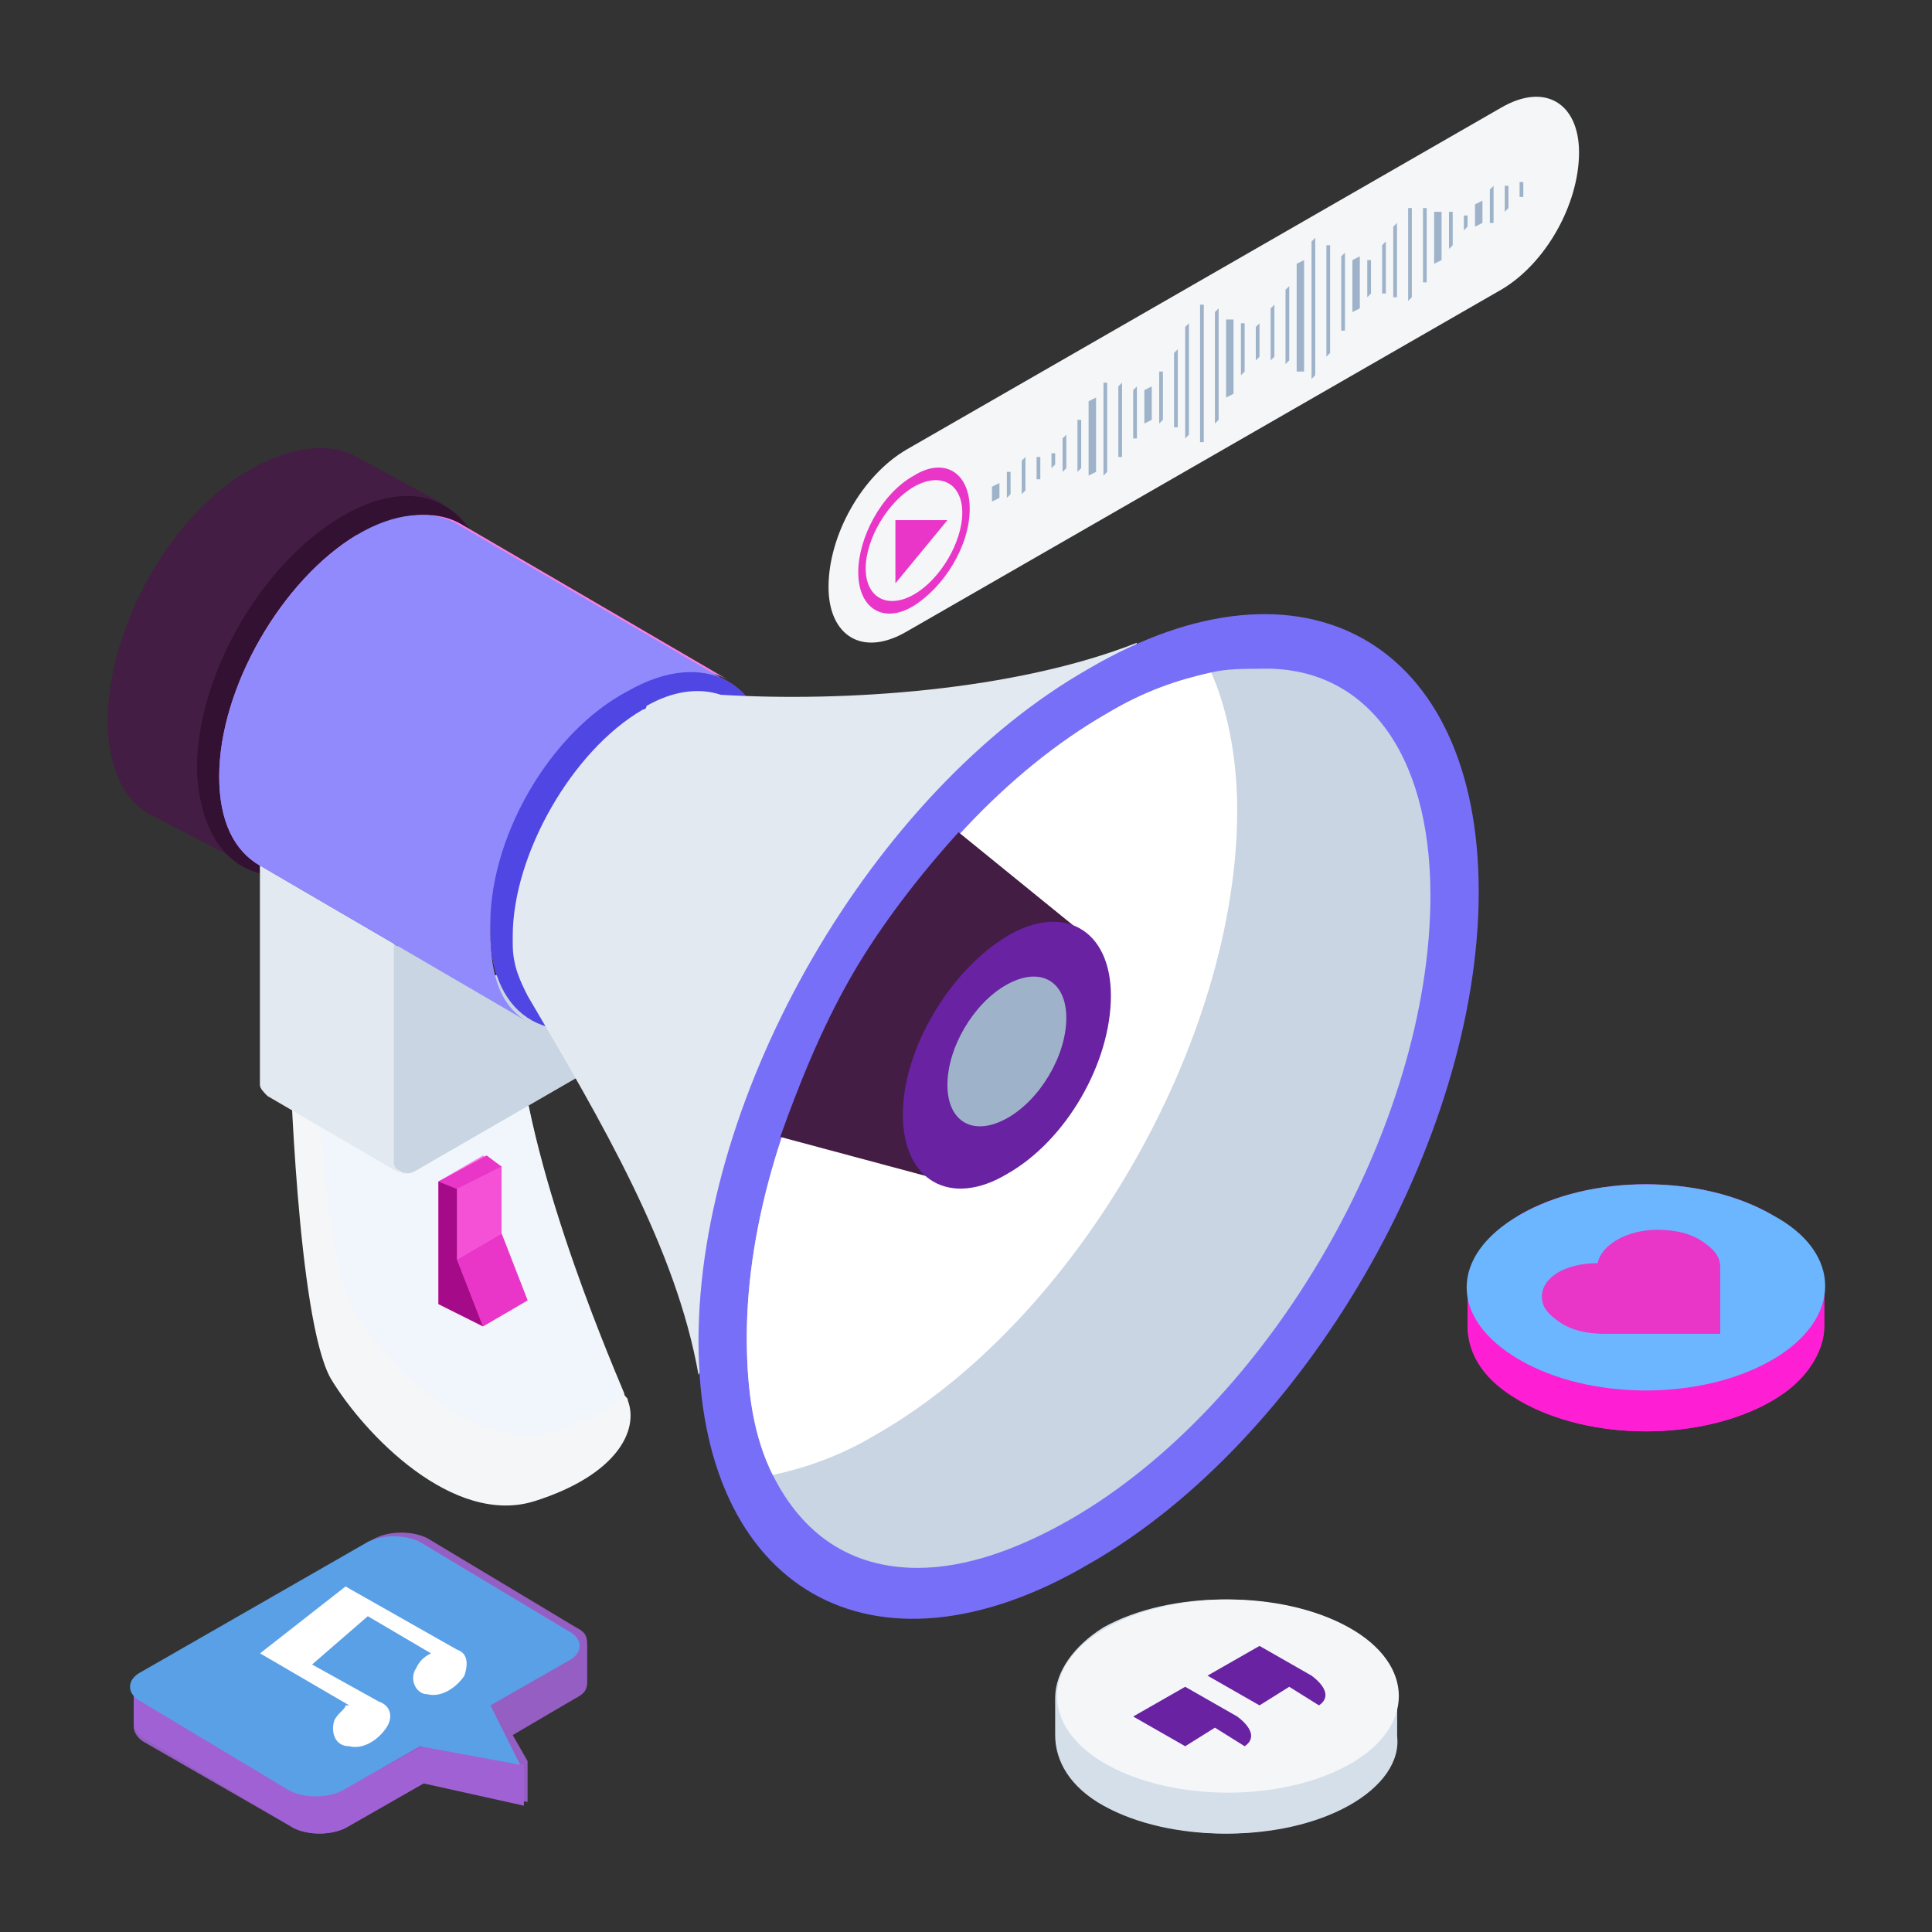 <svg xmlns="http://www.w3.org/2000/svg" enable-background="new 0 0 52 52" viewBox="0 0 52 52" id="MediaPromotion"><rect x="0" y="0" width="52" height="52" fill="#333333" stroke="none"/><g fill="#010001" class="color000000 svgShape"><path fill="#f4f6f8" d="M14.4,40.4c-2.2,0.7-4.6-1.8-5.5-3.3c-0.9-1.6-1.1-8.7-1.1-8.7l0.7-0.1l5.4-1.1
								c0.1,3.7,2.4,9.1,2.9,10.3c0,0.1,0.1,0.1,0.1,0.2C17.2,38.5,16.6,39.7,14.4,40.4z" class="colore9e7fc svgShape"></path><path fill="#f1f6fc" d="M16.8,37.6c-0.4,0.3-1,0.6-1.8,0.9c-2.2,0.7-4.7-1.8-5.5-3.3c-0.6-1.1-0.9-4.6-1-6.9l5.4-1.1
								C14,31,16.3,36.3,16.8,37.6z" class="colorf3f1fc svgShape"></path><path fill="#431d43" d="M12,13.6c-0.7-0.4-0.1,2.8-1.2,3.4c-2.2,1.3-4.2,1.3-4.2,3.8c0,1.2-0.8,2-0.1,2.4L4,21.9
											c-0.7-0.4-1.1-1.3-1.1-2.5c0-2.5,1.7-5.6,3.9-6.8c1.1-0.6,2.1-0.7,2.8-0.3L12,13.6z" class="color1d2943 svgShape"></path><path fill="#331133" d="M9.2,13.9c2.2-1.3,3.9-0.2,4,2.3c0,2.5-1.8,5.6-3.9,6.8c-2.2,1.3-3.9,0.3-4-2.3
											C5.3,18.2,7,15.2,9.2,13.9z" class="color111d33 svgShape"></path><path fill="#fc7ee5" d="M12.4,14.1l7.2,4.2c-0.7-0.4-1.6-0.3-2.7,0.3l-7.2-4.2C10.7,13.8,11.7,13.7,12.4,14.1z" class="colorfc7e7e svgShape"></path><path fill="#e86dd2" d="M14.2,27.4L7,23.3c-0.7-0.4-1.1-1.2-1.1-2.4c0-2.4,1.7-5.3,3.7-6.5l7.2,4.2
											c-2.1,1.2-3.7,4.1-3.7,6.5C13.1,26.2,13.5,27,14.2,27.4z" class="colore86d6d svgShape"></path><path fill="#cc5cb8" d="M16.9,18.6c2.1-1.2,3.8-0.2,3.8,2.1c0,2.4-1.7,5.3-3.7,6.5c-2.1,1.2-3.8,0.2-3.8-2.1
											C13.1,22.6,14.8,19.7,16.9,18.6z" class="colorcc5c5c svgShape"></path><polygon fill="#ffffff" points="10.6 25.3 7 23.2 15.2 18.5 18.8 20.6" class="colorffffff svgShape"></polygon><path fill="#c9d5e2" d="M18.8,26.5c0,0.3-0.2,0.8-0.5,0.9l-7.1,4.1c-0.2,0.1-0.3,0.1-0.4,0c0,0,0,0,0.1,0.1l-3.6-2.1
											C7.1,29.4,7,29.3,7,29.2l0-5.9l3.6,2.1c3.3,2.2,5.9,0.2,8.2-4.7L18.8,26.5z" class="colorc9cee2 svgShape"></path><path fill="#e3e9f0" d="M10.8,31.6l-3.6-2.1C7.1,29.4,7,29.3,7,29.2l0-5.9l3.6,2.1l0,5.9C10.6,31.4,10.7,31.5,10.8,31.6z" class="colore3e7f0 svgShape"></path><path fill="#c9d5e2" d="M18.8,20.6l0,5.9c0,0.3-0.2,0.7-0.5,0.9l-7.1,4.1c-0.3,0.2-0.5,0-0.5-0.3l0-5.9
											C13.9,27.6,16.5,25.6,18.8,20.6z" class="colorc9cee2 svgShape"></path><g fill="#010001" class="color000000 svgShape"><path fill="#918afd" d="M19.5,18.3c-0.7-0.4-1.5,0-2.5,0.6c-2.1,1.2-3.8,3.8-3.8,6.2c0,1.2,0.3,2,1,2.4L7,23.3
											c-0.7-0.4-1.1-1.2-1.1-2.4c0-2.4,1.7-5.3,3.7-6.5c1-0.6,2-0.7,2.7-0.3L19.5,18.3z" class="colorb28afd svgShape"></path><path fill="#5046e4" d="M16.9,18.6c2.1-1.2,3.8-0.2,3.8,2.1c0,2.4-1.7,5.3-3.7,6.5c-2.1,1.2-3.8,0.2-3.8-2.1
											C13.1,22.6,14.8,19.7,16.9,18.6z" class="color7e5af2 svgShape"></path></g><g fill="#010001" class="color000000 svgShape"><path fill="#e6e7e9" d="M14.1,26.7C14.1,26.7,14.1,26.7,14.1,26.7L14.1,26.7C14.1,26.7,14.1,26.7,14.1,26.7z" class="colore9e8e6 svgShape"></path></g><g fill="#010001" class="color000000 svgShape"><path fill="#e3e9f0" d="M30.6,17.3l-2.2,7.6c-0.1,0.1-1.9,1.8-1.8,1.7l-2.1-0.4l-0.9,1.6l0.5,0.2c-1.2,2-4.1,7-5.3,9
										c-0.6-3.4-2.6-6.8-4.6-10.2c0,0,0,0,0,0h0c-0.2-0.4-0.4-0.8-0.4-1.4c0-0.1,0-0.2,0-0.2c0-2.2,1.6-5,3.5-6.1
										c0,0,0.1,0,0.1-0.1c0.7-0.4,1.4-0.5,2-0.3C22.7,18.9,27.3,18.6,30.6,17.3z" class="colore3e7f0 svgShape"></path></g><g fill="#010001" class="color000000 svgShape"><path fill="#786ff9" d="M39.8,24c0,6.7-4.7,14.8-10.5,18.1c-5.8,3.4-10.5,0.7-10.5-6c0-6.7,4.7-14.8,10.5-18.1
									C35.1,14.6,39.8,17.3,39.8,24z" class="color986ff9 svgShape"></path><path fill="#c9d5e2" d="M38.5,24.1c0,6.2-4.3,13.7-9.7,16.8c-1.4,0.8-2.8,1.3-4.1,1.3c-1.8,0-3.1-0.9-3.9-2.5
									c-0.5-1-0.7-2.2-0.7-3.7c0-6.2,4.3-13.7,9.7-16.8c1-0.6,1.9-0.9,2.8-1.1c0.4-0.1,0.9-0.1,1.3-0.1
									C36.7,17.9,38.5,20.2,38.5,24.1z" class="colorc9cee2 svgShape"></path><path fill="#ffffff" d="M33.3,21.8c0,6.2-4.3,13.7-9.7,16.8c-1,0.6-1.9,0.9-2.8,1.1c-0.5-1-0.7-2.2-0.7-3.7
									c0-6.2,4.3-13.7,9.7-16.8c1-0.6,1.9-0.9,2.8-1.1C33,19,33.3,20.3,33.3,21.8z" class="colorffffff svgShape"></path></g><g fill="#010001" class="color000000 svgShape"><path fill="#431d43" d="M25.1,31.7L21,30.6c0.5-1.4,1.1-2.9,1.9-4.3c0.8-1.4,1.9-2.8,2.9-3.9l3.2,2.6L25.1,31.7z" class="color1d2943 svgShape"></path><path fill="#6822a2" d="M27.1,25.2c1.5-0.9,2.8-0.2,2.8,1.6c0,1.8-1.2,3.9-2.8,4.8c-1.5,0.9-2.8,0.2-2.8-1.6
													C24.3,28.2,25.6,26.1,27.1,25.2z" class="color4c5c75 svgShape"></path></g><g fill="#010001" class="color000000 svgShape"><path fill="#9eb3c9" d="M28.7,27.4c0,1-0.7,2.2-1.6,2.7c-0.9,0.5-1.6,0.1-1.6-0.9c0-1,0.7-2.2,1.6-2.7
								C28,26,28.7,26.4,28.7,27.4z" class="color9ea9c9 svgShape"></path></g><g fill="#010001" class="color000000 svgShape"><polygon fill="#fc7ee5" points="14.2 35 13 35.7 11.8 35.1 11.8 31.8 13 31.1 13.5 31.4 13.5 33.2" class="colorfc7e7e svgShape"></polygon></g><g fill="#010001" class="color000000 svgShape"><polygon fill="#e935c8" points="12.3 33.9 13.5 33.2 14.2 35 13 35.7" class="colore93565 svgShape"></polygon><polygon fill="#f451d6" points="12.3 32 13.5 31.4 13.5 33.2 12.3 33.9" class="colorf45170 svgShape"></polygon><polygon fill="#e935c8" points="11.8 31.8 13.1 31.1 13.5 31.4 12.3 32" class="colore93565 svgShape"></polygon><polygon fill="#a50b89" points="12.3 32 12.3 33.9 13 35.7 11.8 35.1 11.8 31.8" class="colordf3260 svgShape"></polygon></g><g fill="#010001" class="color000000 svgShape"><path fill="#fe1fd5" d="M49.1,34.7v0.1c0,0.1,0,0.3-0.1,0.4C49.1,35.1,49.1,34.9,49.1,34.7z" class="colorfebc1f svgShape"></path><path fill="#fe1fd5" d="M49.1 35.7c0 .7-.5 1.4-1.4 2-1.9 1.1-4.9 1.1-6.8 0-.9-.5-1.4-1.2-1.4-2v-1c0-.7.5-1.4 1.4-2 1.9-1.1 4.9-1.1 6.8 0 .9.6 1.4 1.3 1.4 2 0 .2 0 .3-.1.5.1-.1.1-.3.1-.4L49.1 35.7zM49.1 34.8C49.1 34.8 49.1 34.8 49.1 34.8c0-.1 0-.1 0-.1V34.8z" class="colorfebc1f svgShape"></path><path fill="#fe1fd5" d="M49.1,34.7v0.1c0,0.1,0,0.3-0.1,0.4C49.1,35.1,49.1,34.9,49.1,34.7z" class="colorfebc1f svgShape"></path><g fill="#010001" class="color000000 svgShape"><path fill="#fe1fd5" d="M39.5,34.7l0,1c0,0.7,0.5,1.4,1.4,2c1.9,1.1,4.9,1.1,6.8,0c0.9-0.5,1.4-1.3,1.4-2l0-1
									c0,0.7-0.5,1.4-1.4,2c-1.9,1.1-4.9,1.1-6.8,0C40,36.1,39.5,35.4,39.5,34.7z" class="colorfebc1f svgShape"></path><path fill="#6cb5ff" d="M40.9,32.7c-1.9,1.1-1.9,2.8,0,3.9c1.9,1.1,4.9,1.1,6.8,0c1.9-1.1,1.9-2.9,0-3.9
									C45.8,31.6,42.8,31.6,40.9,32.7z" class="colorffd06c svgShape"></path></g><g fill="#010001" class="color000000 svgShape"><path fill="#e935c8" d="M45.8,33.4c0.3,0.2,0.5,0.4,0.5,0.7l0,1.8l-3.1,0c-0.5,0-0.9-0.1-1.2-0.3s-0.5-0.4-0.5-0.7
						c0-0.5,0.6-0.9,1.5-0.9c0.1-0.5,0.8-0.9,1.6-0.9C45.1,33.1,45.5,33.2,45.8,33.4z" class="colore93565 svgShape"></path></g></g><g fill="#010001" class="color000000 svgShape"><path fill="#f4f6f8" d="M40.4,2.9c1.2-0.7,2.1-0.1,2.1,1.2c0,1.4-0.9,3-2.1,3.7l-16,9.2c-1.2,0.7-2.1,0.1-2.1-1.2
						c0-1.4,0.9-3,2.1-3.7L40.4,2.9z" class="colorf1f6fa svgShape"></path><polygon fill="#e935c8" points="24.1 14 25.5 14 24.1 15.7" class="colore93565 svgShape"></polygon><path fill="#e935c8" d="M24.6,12.8c0.8-0.5,1.5-0.1,1.5,0.9c0,1-0.7,2.1-1.5,2.6c-0.8,0.5-1.5,0.1-1.5-0.9
								C23.1,14.5,23.7,13.3,24.6,12.8z M24.6,16c0.7-0.4,1.3-1.4,1.3-2.2c0-0.8-0.6-1.1-1.3-0.7c-0.7,0.4-1.3,1.4-1.3,2.2
								C23.3,16.1,23.9,16.4,24.6,16" class="colore93565 svgShape"></path><polygon fill="#9eb3c9" points="26.9 13 26.9 13.4 26.7 13.5 26.7 13.1" class="color9ea9c9 svgShape"></polygon><polygon fill="#9eb3c9" points="27.2 12.7 27.2 13.3 27.1 13.4 27.1 12.7" class="color9ea9c9 svgShape"></polygon><polygon fill="#9eb3c9" points="27.6 12.3 27.6 13.2 27.5 13.3 27.5 12.4" class="color9ea9c9 svgShape"></polygon><polygon fill="#9eb3c9" points="28 12.3 28 12.9 27.9 12.9 27.9 12.3" class="color9ea9c9 svgShape"></polygon><polygon fill="#9eb3c9" points="28.4 12.2 28.4 12.5 28.3 12.6 28.3 12.2" class="color9ea9c9 svgShape"></polygon><polygon fill="#9eb3c9" points="28.7 11.7 28.7 12.6 28.6 12.7 28.6 11.8" class="color9ea9c9 svgShape"></polygon><polygon fill="#9eb3c9" points="29.1 11.3 29.1 12.6 29 12.7 29 11.3" class="color9ea9c9 svgShape"></polygon><polygon fill="#9eb3c9" points="29.5 10.7 29.5 12.7 29.3 12.8 29.3 10.8" class="color9ea9c9 svgShape"></polygon><polygon fill="#9eb3c9" points="31 10.4 31 11.3 30.8 11.4 30.8 10.5" class="color9ea9c9 svgShape"></polygon><polygon fill="#9eb3c9" points="33.9 8.7 33.9 9.6 33.8 9.7 33.8 8.8" class="color9ea9c9 svgShape"></polygon><polygon fill="#9eb3c9" points="30.6 10.4 30.6 11.8 30.5 11.8 30.5 10.5" class="color9ea9c9 svgShape"></polygon><polygon fill="#9eb3c9" points="30.2 10.3 30.2 12.3 30.1 12.3 30.1 10.4" class="color9ea9c9 svgShape"></polygon><polygon fill="#9eb3c9" points="29.8 10.3 29.8 12.7 29.7 12.8 29.7 10.3" class="color9ea9c9 svgShape"></polygon><polygon fill="#9eb3c9" points="31.3 10 31.3 11.3 31.2 11.4 31.2 10" class="color9ea9c9 svgShape"></polygon><polygon fill="#9eb3c9" points="31.7 9.4 31.7 11.5 31.6 11.5 31.6 9.5" class="color9ea9c9 svgShape"></polygon><polygon fill="#9eb3c9" points="32 8.7 32 11.7 31.9 11.8 31.9 8.8" class="color9ea9c9 svgShape"></polygon><polygon fill="#9eb3c9" points="33.5 8.7 33.5 10 33.4 10.1 33.4 8.7" class="color9ea9c9 svgShape"></polygon><polygon fill="#9eb3c9" points="33.2 8.6 33.2 10.6 33 10.7 33 8.6" class="color9ea9c9 svgShape"></polygon><polygon fill="#9eb3c9" points="32.8 8.3 32.8 11.3 32.7 11.4 32.7 8.4" class="color9ea9c9 svgShape"></polygon><polygon fill="#9eb3c9" points="32.4 8.2 32.4 11.9 32.3 11.9 32.3 8.2" class="color9ea9c9 svgShape"></polygon><polygon fill="#9eb3c9" points="41 4.9 41 5.3 40.9 5.3 40.9 4.9" class="color9ea9c9 svgShape"></polygon><polygon fill="#9eb3c9" points="40.6 5 40.6 5.6 40.5 5.7 40.5 5" class="color9ea9c9 svgShape"></polygon><polygon fill="#9eb3c9" points="40.2 5 40.2 6 40.1 6 40.1 5.1" class="color9ea9c9 svgShape"></polygon><polygon fill="#9eb3c9" points="39.9 5.4 39.9 6 39.7 6.1 39.7 5.5" class="color9ea9c9 svgShape"></polygon><polygon fill="#9eb3c9" points="39.5 5.8 39.5 6.1 39.4 6.2 39.4 5.8" class="color9ea9c9 svgShape"></polygon><polygon fill="#9eb3c9" points="39.1 5.7 39.1 6.6 39 6.7 39 5.7" class="color9ea9c9 svgShape"></polygon><polygon fill="#9eb3c9" points="38.8 5.7 38.8 7 38.6 7.1 38.6 5.7" class="color9ea9c9 svgShape"></polygon><polygon fill="#9eb3c9" points="38.4 5.6 38.4 7.6 38.3 7.6 38.3 5.6" class="color9ea9c9 svgShape"></polygon><polygon fill="#9eb3c9" points="36.9 7 36.9 7.9 36.8 8 36.8 7" class="color9ea9c9 svgShape"></polygon><polygon fill="#9eb3c9" points="37.3 6.5 37.3 7.9 37.2 7.9 37.2 6.6" class="color9ea9c9 svgShape"></polygon><polygon fill="#9eb3c9" points="37.6 6 37.6 8 37.5 8 37.5 6.1" class="color9ea9c9 svgShape"></polygon><polygon fill="#9eb3c9" points="38 5.6 38 8 37.9 8.1 37.9 5.6" class="color9ea9c9 svgShape"></polygon><polygon fill="#9eb3c9" points="36.6 6.9 36.6 8.3 36.4 8.4 36.4 7" class="color9ea9c9 svgShape"></polygon><polygon fill="#9eb3c9" points="36.2 6.8 36.2 8.9 36.1 8.9 36.1 6.9" class="color9ea9c9 svgShape"></polygon><polygon fill="#9eb3c9" points="35.8 6.6 35.8 9.5 35.7 9.6 35.7 6.6" class="color9ea9c9 svgShape"></polygon><polygon fill="#9eb3c9" points="34.3 8.2 34.3 9.6 34.2 9.7 34.2 8.3" class="color9ea9c9 svgShape"></polygon><polygon fill="#9eb3c9" points="34.7 7.7 34.7 9.7 34.6 9.8 34.6 7.8" class="color9ea9c9 svgShape"></polygon><polygon fill="#9eb3c9" points="35.1 7 35.1 10 34.9 10 34.9 7.1" class="color9ea9c9 svgShape"></polygon><g fill="#010001" class="color000000 svgShape"><polygon fill="#9eb3c9" points="35.4 6.4 35.4 10.1 35.3 10.2 35.3 6.5" class="color9ea9c9 svgShape"></polygon></g></g><g fill="#010001" class="color000000 svgShape"><path fill="#955ec3" d="M15.8,44.2v1.1c0,0.1-0.1,0.3-0.3,0.4l-1.7,1l0.4,0.7v1.1L11.4,48l-2.1,1.2c-0.4,0.2-1,0.2-1.4,0l-4-2.3
					c-0.2-0.1-0.3-0.3-0.3-0.4v-1.1c0-0.2,0.1-0.3,0.3-0.4l6.2-3.6c0.4-0.2,1-0.2,1.4,0l4,2.4C15.7,43.9,15.8,44,15.8,44.2z" class="color5ec363 svgShape"></path><path fill="#a061d5" d="M11.4,47l2.7,0.5v1.1L11.4,48l-2.1,1.2c-0.4,0.2-1,0.2-1.4,0l-4-2.4c-0.2-0.1-0.3-0.3-0.3-0.4l0-1.1
					c0,0.1,0.1,0.3,0.3,0.4l4,2.4c0.4,0.2,1,0.2,1.4,0L11.4,47z" class="color72d561 svgShape"></path><path fill="#955ec3" d="M15.8,44.2v1.1c0,0.2-0.1,0.3-0.3,0.4l-2.1,1.2l0-1.1l2.1-1.2C15.7,44.5,15.8,44.3,15.8,44.2z" class="color5ec363 svgShape"></path><path fill="#5aa0e7" d="M3.8,45c-0.4,0.2-0.4,0.6,0,0.8l4,2.4c0.4,0.2,1,0.2,1.4,0l2.1-1.2l2.7,0.5l-0.8-1.6l2.1-1.2
					c0.4-0.2,0.4-0.6,0-0.8l-4-2.4c-0.4-0.2-1-0.2-1.4,0L3.8,45z" class="color78e75a svgShape"></path><path fill="#ffffff" d="M9.3,42.7L7,44.5l2.4,1.4c0,0,0,0-0.1,0C9.3,46,9.1,46.1,9,46.3C8.9,46.6,9,47,9.4,47
						c0.4,0.1,0.8-0.2,1-0.5c0.2-0.3,0.1-0.6-0.2-0.7l-1.8-1l1.5-1.3l1.7,1c0,0,0,0,0,0c-0.2,0.1-0.3,0.2-0.4,0.4
						c-0.2,0.3,0,0.7,0.3,0.7c0.4,0.1,0.8-0.2,1-0.5c0.1-0.3,0.1-0.6-0.2-0.7L9.3,42.7z" class="colorffffff svgShape"></path></g><g fill="#010001" class="color000000 svgShape"><path fill="#d4dfea" d="M37.6,45.7v1c0,0.7-0.5,1.4-1.4,1.9c-1.8,1-4.7,1-6.5,0c-0.9-0.5-1.3-1.2-1.3-1.9v-1
										c0-0.7,0.5-1.4,1.3-1.9c1.8-1,4.7-1,6.5,0C37.2,44.3,37.6,45,37.6,45.7z" class="colord4daea svgShape"></path><path fill="#d4dfea" d="M28.5,45.7l0,1c0,0.7,0.4,1.3,1.3,1.9c1.8,1,4.7,1,6.5,0c0.9-0.5,1.4-1.2,1.3-1.9l0-1
										c0,0.7-0.4,1.4-1.3,1.9c-1.8,1-4.7,1-6.5,0C28.9,47,28.5,46.4,28.5,45.7z" class="colord4daea svgShape"></path><path fill="#f4f6f8" d="M29.8,43.8c-1.8,1-1.8,2.7,0,3.7c1.8,1,4.7,1,6.5,0c1.8-1,1.8-2.7,0-3.7
										C34.5,42.8,31.6,42.8,29.8,43.8z" class="colorf1f6fa svgShape"></path><g fill="#010001" class="color000000 svgShape"><path fill="#6822a2" d="M33.3 46.2c.4.3.5.6.2.8l-.8-.5L31.9 47l-1.4-.8 1.4-.8L33.3 46.2zM35.3 45.1c.4.3.5.6.2.8l-.8-.5-.8.5-1.4-.8 1.4-.8L35.3 45.1z" class="color4c5c75 svgShape"></path></g></g></g></svg>